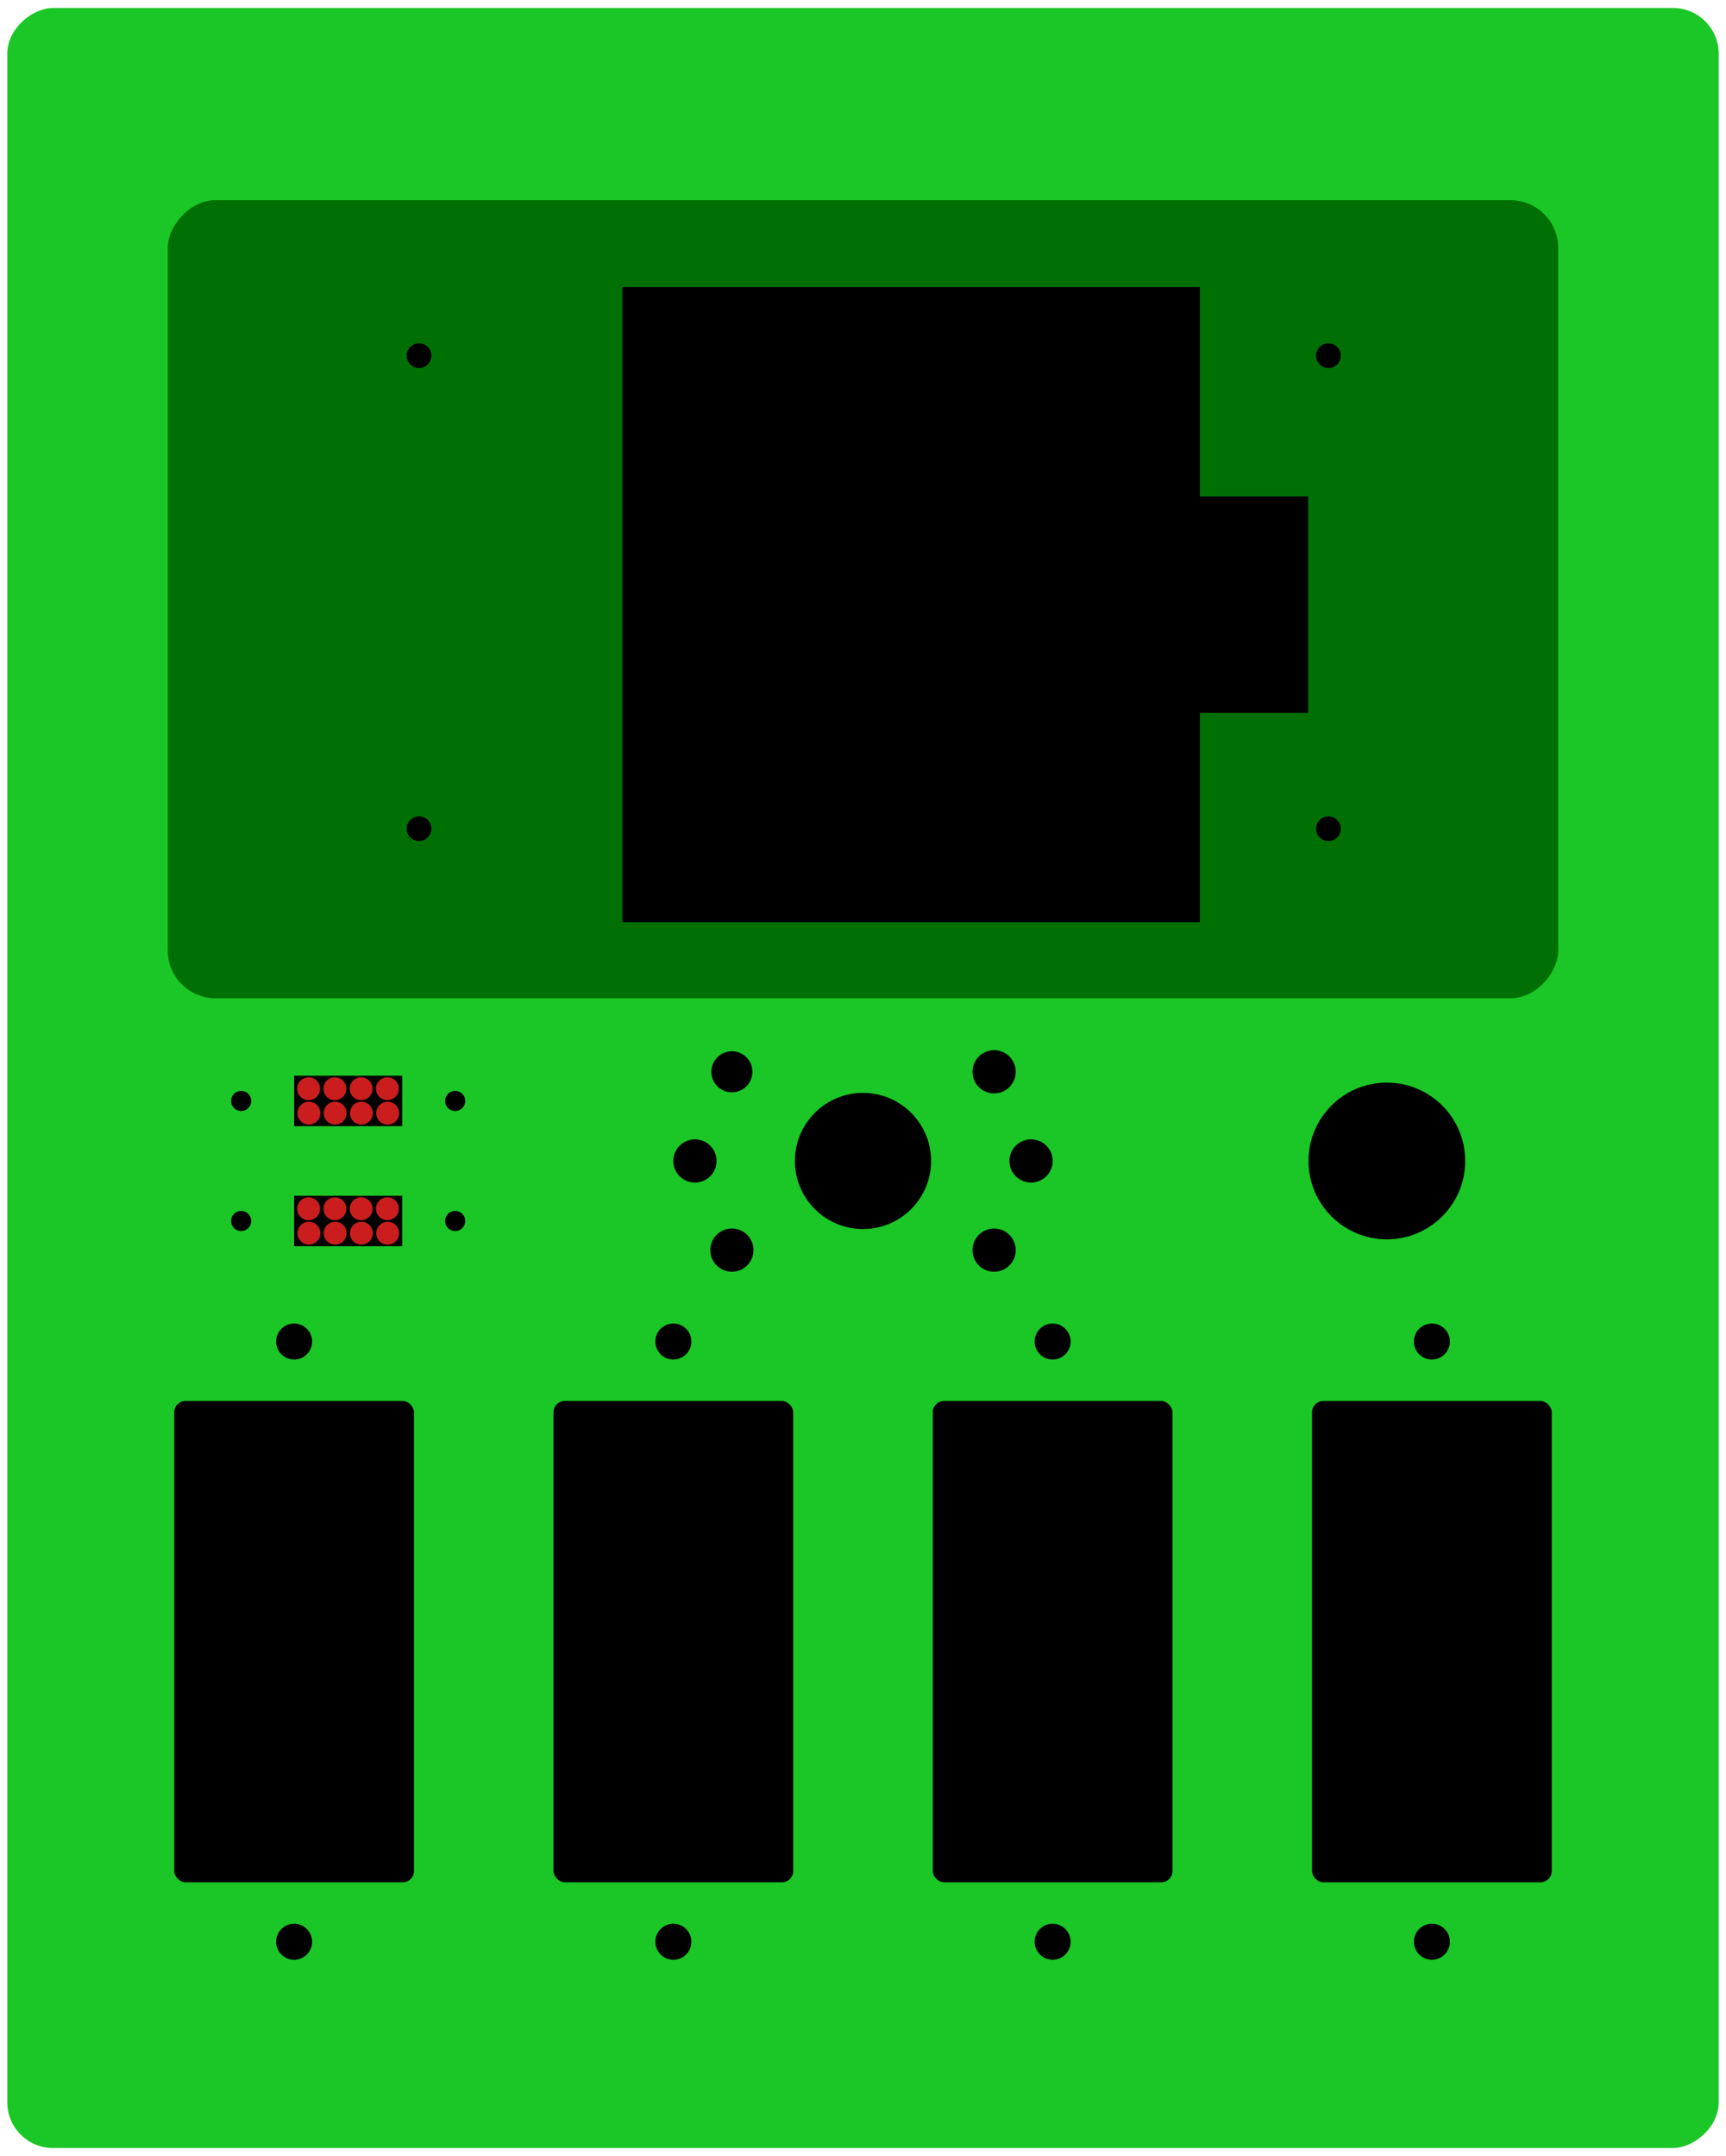 <?xml version="1.0" encoding="UTF-8" standalone="no"?>
<!-- Created with Inkscape (http://www.inkscape.org/) -->

<svg
   width="239.522mm"
   height="299.212mm"
   viewBox="0 0 239.522 299.212"
   version="1.1"
   id="svg1551"
   inkscape:version="1.1.1 (c3084ef, 2021-09-22)"
   sodipodi:docname="v2_front_plate.svg"
   xmlns:inkscape="http://www.inkscape.org/namespaces/inkscape"
   xmlns:sodipodi="http://sodipodi.sourceforge.net/DTD/sodipodi-0.dtd"
   xmlns="http://www.w3.org/2000/svg"
   xmlns:svg="http://www.w3.org/2000/svg">
  <sodipodi:namedview
     id="namedview1553"
     pagecolor="#505050"
     bordercolor="#eeeeee"
     borderopacity="1"
     inkscape:pageshadow="0"
     inkscape:pageopacity="0"
     inkscape:pagecheckerboard="0"
     inkscape:document-units="mm"
     showgrid="false"
     fit-margin-top="0"
     fit-margin-left="0"
     fit-margin-right="0"
     fit-margin-bottom="0"
     showborder="false"
     inkscape:zoom="0.73049944"
     inkscape:cx="452.43019"
     inkscape:cy="565.36662"
     inkscape:window-width="1800"
     inkscape:window-height="1046"
     inkscape:window-x="0"
     inkscape:window-y="44"
     inkscape:window-maximized="1"
     inkscape:current-layer="layer1"
     inkscape:snap-object-midpoints="true"
     showguides="true"
     inkscape:guide-bbox="true"
     inkscape:snap-smooth-nodes="false"
     inkscape:snap-intersection-paths="true"
     inkscape:object-paths="true" />
  <defs
     id="defs1548">
    <marker
       style="overflow:visible"
       id="DotS"
       refX="0"
       refY="0"
       orient="auto"
       inkscape:stockid="DotS"
       inkscape:isstock="true">
      <path
         transform="matrix(0.2,0,0,0.2,1.48,0.2)"
         style="fill:context-stroke;fill-rule:evenodd;stroke:context-stroke;stroke-width:1pt"
         d="m -2.5,-1 c 0,2.76 -2.24,5 -5,5 -2.76,0 -5,-2.24 -5,-5 0,-2.76 2.24,-5 5,-5 2.76,0 5,2.24 5,5 z"
         id="path78518" />
    </marker>
    <marker
       style="overflow:visible"
       id="DotS-9"
       refX="0"
       refY="0"
       orient="auto"
       inkscape:stockid="DotS"
       inkscape:isstock="true">
      <path
         transform="matrix(0.2,0,0,0.2,1.48,0.2)"
         style="fill:context-stroke;fill-rule:evenodd;stroke:context-stroke;stroke-width:1pt"
         d="m -2.5,-1 c 0,2.76 -2.24,5 -5,5 -2.76,0 -5,-2.24 -5,-5 0,-2.76 2.24,-5 5,-5 2.76,0 5,2.24 5,5 z"
         id="path78518-0" />
    </marker>
    <marker
       style="overflow:visible"
       id="DotS-9-4"
       refX="0"
       refY="0"
       orient="auto"
       inkscape:stockid="DotS"
       inkscape:isstock="true">
      <path
         transform="matrix(0.2,0,0,0.2,1.48,0.2)"
         style="fill:context-stroke;fill-rule:evenodd;stroke:context-stroke;stroke-width:1pt"
         d="m -2.5,-1 c 0,2.76 -2.24,5 -5,5 -2.76,0 -5,-2.24 -5,-5 0,-2.76 2.24,-5 5,-5 2.76,0 5,2.24 5,5 z"
         id="path78518-0-9" />
    </marker>
    <marker
       style="overflow:visible"
       id="DotS-4"
       refX="0"
       refY="0"
       orient="auto"
       inkscape:stockid="DotS"
       inkscape:isstock="true">
      <path
         transform="matrix(0.2,0,0,0.2,1.48,0.2)"
         style="fill:context-stroke;fill-rule:evenodd;stroke:context-stroke;stroke-width:1pt"
         d="m -2.5,-1 c 0,2.76 -2.24,5 -5,5 -2.76,0 -5,-2.24 -5,-5 0,-2.76 2.24,-5 5,-5 2.76,0 5,2.24 5,5 z"
         id="path78518-7" />
    </marker>
  </defs>
  <g
     inkscape:label="Layer 1"
     inkscape:groupmode="layer"
     id="layer1"
     transform="translate(155.927,-307.453)">
    <rect
       style="fill:#1bc726;fill-opacity:1;stroke:none;stroke-width:1;stroke-linecap:round;stroke-linejoin:round;stroke-dashoffset:0.4"
       id="rect1612-2-0-8-2-7"
       width="297"
       height="237.5"
       x="308.559"
       y="-82.584"
       rx="6.35"
       ry="6.35"
       transform="rotate(90)" />
    <g
       id="g3202"
       transform="translate(-535.191,413.941)">
      <g
         id="g2895"
         transform="translate(8.033,-0.358)">
        <g
           id="g2108"
           style="fill:#000000;fill-opacity:1">
          <rect
             style="fill:#000000;fill-opacity:1;stroke-width:25;stroke-linecap:round;stroke-linejoin:round;stroke-dashoffset:0.4"
             id="rect1365"
             width="33.274"
             height="66.802"
             x="395.408"
             y="88.297"
             rx="1.575"
             ry="1.575" />
        </g>
        <g
           id="g2879"
           transform="translate(-57.939,27.584)">
          <circle
             style="fill:#000000;fill-opacity:0.998;stroke:none;stroke-width:0.397;stroke-linecap:round;stroke-linejoin:round;stroke-dashoffset:0.4;stroke-opacity:1"
             id="path6920-41-9-7-1-7-8-7"
             cx="-469.984"
             cy="-135.764"
             r="2.5"
             transform="scale(-1)" />
          <circle
             style="fill:#000000;fill-opacity:0.998;stroke:none;stroke-width:0.397;stroke-linecap:round;stroke-linejoin:round;stroke-dashoffset:0.4;stroke-opacity:1"
             id="path6920-4-0-2-1-5-3-4-5"
             cx="-469.984"
             cy="-52.464"
             r="2.5"
             transform="scale(-1)" />
        </g>
      </g>
      <g
         id="g2895-1"
         transform="translate(165.927,-0.358)">
        <g
           id="g2108-9">
          <rect
             style="fill:#000000;fill-opacity:1;stroke-width:25;stroke-linecap:round;stroke-linejoin:round;stroke-dashoffset:0.4"
             id="rect1365-2"
             width="33.274"
             height="66.802"
             x="395.408"
             y="88.297"
             rx="1.575"
             ry="1.575" />
        </g>
        <g
           id="g2879-7"
           transform="translate(-57.939,27.584)">
          <circle
             style="fill:#000000;fill-opacity:0.998;stroke:none;stroke-width:0.397;stroke-linecap:round;stroke-linejoin:round;stroke-dashoffset:0.4;stroke-opacity:1"
             id="path6920-41-9-7-1-7-8-7-3"
             cx="-469.984"
             cy="-135.764"
             r="2.5"
             transform="scale(-1)" />
          <circle
             style="fill:#000000;fill-opacity:0.998;stroke:none;stroke-width:0.397;stroke-linecap:round;stroke-linejoin:round;stroke-dashoffset:0.4;stroke-opacity:1"
             id="path6920-4-0-2-1-5-3-4-5-7"
             cx="-469.984"
             cy="-52.464"
             r="2.5"
             transform="scale(-1)" />
        </g>
      </g>
      <g
         id="g2895-1-5"
         transform="translate(113.296,-0.358)">
        <g
           id="g2108-9-0"
           style="fill:#000000;fill-opacity:1">
          <rect
             style="fill:#000000;fill-opacity:1;stroke-width:25;stroke-linecap:round;stroke-linejoin:round;stroke-dashoffset:0.4"
             id="rect1365-2-2"
             width="33.274"
             height="66.802"
             x="395.408"
             y="88.297"
             rx="1.575"
             ry="1.575" />
        </g>
        <g
           id="g2879-7-7"
           transform="translate(-57.939,27.584)">
          <circle
             style="fill:#000000;fill-opacity:0.998;stroke:none;stroke-width:0.397;stroke-linecap:round;stroke-linejoin:round;stroke-dashoffset:0.4;stroke-opacity:1"
             id="path6920-41-9-7-1-7-8-7-3-9"
             cx="-469.984"
             cy="-135.764"
             r="2.5"
             transform="scale(-1)" />
          <circle
             style="fill:#000000;fill-opacity:0.998;stroke:none;stroke-width:0.397;stroke-linecap:round;stroke-linejoin:round;stroke-dashoffset:0.4;stroke-opacity:1"
             id="path6920-4-0-2-1-5-3-4-5-7-4"
             cx="-469.984"
             cy="-52.464"
             r="2.5"
             transform="scale(-1)" />
        </g>
      </g>
      <g
         id="g2895-1-1"
         transform="translate(60.664,-0.358)">
        <g
           id="g2108-9-6"
           style="fill:#000000;fill-opacity:1">
          <rect
             style="fill:#000000;fill-opacity:1;stroke-width:25;stroke-linecap:round;stroke-linejoin:round;stroke-dashoffset:0.4"
             id="rect1365-2-1"
             width="33.274"
             height="66.802"
             x="395.408"
             y="88.297"
             rx="1.575"
             ry="1.575" />
        </g>
        <g
           id="g2879-7-0"
           transform="translate(-57.939,27.584)">
          <circle
             style="fill:#000000;fill-opacity:0.998;stroke:none;stroke-width:0.397;stroke-linecap:round;stroke-linejoin:round;stroke-dashoffset:0.4;stroke-opacity:1"
             id="path6920-41-9-7-1-7-8-7-3-5"
             cx="-469.984"
             cy="-135.764"
             r="2.5"
             transform="scale(-1)" />
          <circle
             style="fill:#000000;fill-opacity:0.998;stroke:none;stroke-width:0.397;stroke-linecap:round;stroke-linejoin:round;stroke-dashoffset:0.4;stroke-opacity:1"
             id="path6920-4-0-2-1-5-3-4-5-7-5"
             cx="-469.984"
             cy="-52.464"
             r="2.5"
             transform="scale(-1)" />
        </g>
      </g>
    </g>
    <rect
       style="fill:#010100;fill-opacity:1;stroke:none;stroke-width:1;stroke-linecap:round;stroke-linejoin:round;stroke-miterlimit:4;stroke-dasharray:none;stroke-dashoffset:3.368;stroke-opacity:1"
       id="rect3477-4-9-4-8-7-9-3-2"
       width="15"
       height="7"
       x="-115.114"
       y="473.402" />
    <g
       id="g3525-3-7-5-4-5-1-6-9"
       transform="translate(-402.303,703.08)">
      <circle
         r="1.4"
         cy="-226.179"
         cx="279.84"
         id="path3506-7-9-1-0-7-5-3-1"
         style="opacity:1;fill:#010100;fill-opacity:1;stroke:none;stroke-width:1;stroke-linecap:round;stroke-linejoin:round;stroke-miterlimit:4;stroke-dasharray:none;stroke-dashoffset:3.368;stroke-opacity:1" />
      <circle
         r="1.4"
         cy="-226.179"
         cx="309.54"
         id="path3506-0-1-9-2-1-3-5-7-4"
         style="opacity:1;fill:#010100;fill-opacity:1;stroke:none;stroke-width:1;stroke-linecap:round;stroke-linejoin:round;stroke-miterlimit:4;stroke-dasharray:none;stroke-dashoffset:3.368;stroke-opacity:1" />
    </g>
    <circle
       style="fill:#000000;fill-opacity:1;stroke:none;stroke-width:0.265;stroke-linecap:round;stroke-linejoin:round;stroke-dashoffset:0.4"
       id="path7911"
       cx="36.531"
       cy="468.573"
       r="10.875" />
    <rect
       style="fill:#010100;fill-opacity:1;stroke:none;stroke-width:1;stroke-linecap:round;stroke-linejoin:round;stroke-miterlimit:4;stroke-dasharray:none;stroke-dashoffset:3.368;stroke-opacity:1"
       id="rect3477-4-9-5-77-4-7-3-7-4"
       width="15"
       height="7"
       x="-115.113"
       y="456.743" />
    <g
       id="g3525-3-7-4-9-95-6-9-7-2"
       transform="translate(-402.303,686.422)">
      <circle
         r="1.4"
         cy="-226.179"
         cx="279.84"
         id="path3506-7-9-4-6-9-2-1-1-6"
         style="opacity:1;fill:#010100;fill-opacity:1;stroke:none;stroke-width:1;stroke-linecap:round;stroke-linejoin:round;stroke-miterlimit:4;stroke-dasharray:none;stroke-dashoffset:3.368;stroke-opacity:1" />
      <circle
         r="1.4"
         cy="-226.179"
         cx="309.54"
         id="path3506-0-1-9-3-0-0-7-2-6-7"
         style="opacity:1;fill:#010100;fill-opacity:1;stroke:none;stroke-width:1;stroke-linecap:round;stroke-linejoin:round;stroke-miterlimit:4;stroke-dasharray:none;stroke-dashoffset:3.368;stroke-opacity:1" />
    </g>
    <g
       id="g24421"
       transform="translate(273.667,246.834)">
      <circle
         style="fill:#000000;fill-opacity:1;stroke-width:12.5;stroke-linecap:round;stroke-linejoin:round;stroke-dashoffset:0.4"
         id="path6609-7"
         cx="-309.834"
         cy="221.738"
         r="9.45" />
      <g
         id="g24396">
        <g
           id="g12946-2-0"
           transform="translate(-583.67,-17.832)">
          <circle
             style="fill:#000000;fill-opacity:1;stroke-width:25;stroke-linecap:round;stroke-linejoin:round;stroke-dashoffset:0.4"
             id="path12524-3-8"
             cx="292.032"
             cy="227.196"
             r="3" />
        </g>
        <g
           id="g12946-0-6"
           transform="translate(-578.544,-5.458)">
          <circle
             style="fill:#000000;fill-opacity:1;stroke-width:25;stroke-linecap:round;stroke-linejoin:round;stroke-dashoffset:0.4"
             id="path12524-0-35"
             cx="292.032"
             cy="227.196"
             r="3" />
        </g>
        <g
           id="g12946-5-8"
           transform="translate(-583.67,6.917)">
          <circle
             style="fill:#000000;fill-opacity:1;stroke-width:25;stroke-linecap:round;stroke-linejoin:round;stroke-dashoffset:0.4"
             id="path12524-93-1"
             cx="292.032"
             cy="227.196"
             r="3" />
        </g>
      </g>
      <g
         id="g24404">
        <g
           id="g12946-09-6"
           transform="translate(-620.06,6.917)">
          <circle
             style="fill:#000000;fill-opacity:1;stroke-width:25;stroke-linecap:round;stroke-linejoin:round;stroke-dashoffset:0.4"
             id="path12524-7-3"
             cx="292.032"
             cy="227.196"
             r="3" />
        </g>
        <g
           id="g12946-1-8"
           transform="translate(-625.186,-5.458)">
          <circle
             style="fill:#000000;fill-opacity:1;stroke-width:25;stroke-linecap:round;stroke-linejoin:round;stroke-dashoffset:0.4"
             id="path12524-07-4"
             cx="292.032"
             cy="227.196"
             r="3" />
        </g>
        <g
           id="g12946-48-7"
           transform="translate(-620.06,-17.832)">
          <circle
             style="fill:#000000;fill-opacity:1;stroke-width:25;stroke-linecap:round;stroke-linejoin:round;stroke-dashoffset:0.4"
             id="path12524-72-7"
             cx="292.032"
             cy="227.196"
             r="2.85" />
        </g>
      </g>
    </g>
    <g
       id="g7700"
       transform="translate(0,0.225)">
      <g
         id="g7440"
         transform="translate(0.094,-0.225)">
        <circle
           style="opacity:1;fill:#ca1e1e;fill-opacity:1;stroke:none;stroke-width:0.265;stroke-linecap:round;stroke-linejoin:round;stroke-dashoffset:0.4"
           id="path7068"
           cx="-102.263"
           cy="458.548"
           r="1.587" />
        <circle
           style="fill:#ca1e1e;fill-opacity:1;stroke:none;stroke-width:0.265;stroke-linecap:round;stroke-linejoin:round;stroke-dashoffset:0.4"
           id="path7068-0"
           cx="-102.225"
           cy="461.939"
           r="1.587" />
      </g>
      <g
         id="g7440-2"
         transform="translate(-3.548,-0.225)">
        <circle
           style="opacity:1;fill:#ca1e1e;fill-opacity:1;stroke:none;stroke-width:0.265;stroke-linecap:round;stroke-linejoin:round;stroke-dashoffset:0.4"
           id="path7068-00"
           cx="-102.263"
           cy="458.548"
           r="1.587" />
        <circle
           style="fill:#ca1e1e;fill-opacity:1;stroke:none;stroke-width:0.265;stroke-linecap:round;stroke-linejoin:round;stroke-dashoffset:0.4"
           id="path7068-0-3"
           cx="-102.225"
           cy="461.939"
           r="1.587" />
      </g>
      <g
         id="g7440-8"
         transform="translate(-7.191,-0.225)">
        <circle
           style="opacity:1;fill:#ca1e1e;fill-opacity:1;stroke:none;stroke-width:0.265;stroke-linecap:round;stroke-linejoin:round;stroke-dashoffset:0.4"
           id="path7068-8"
           cx="-102.263"
           cy="458.548"
           r="1.587" />
        <circle
           style="fill:#ca1e1e;fill-opacity:1;stroke:none;stroke-width:0.265;stroke-linecap:round;stroke-linejoin:round;stroke-dashoffset:0.4"
           id="path7068-0-32"
           cx="-102.225"
           cy="461.939"
           r="1.587" />
      </g>
      <g
         id="g7440-1"
         transform="translate(-10.833,-0.225)">
        <circle
           style="opacity:1;fill:#ca1e1e;fill-opacity:1;stroke:none;stroke-width:0.265;stroke-linecap:round;stroke-linejoin:round;stroke-dashoffset:0.4"
           id="path7068-05"
           cx="-102.263"
           cy="458.548"
           r="1.587" />
        <circle
           style="fill:#ca1e1e;fill-opacity:1;stroke:none;stroke-width:0.265;stroke-linecap:round;stroke-linejoin:round;stroke-dashoffset:0.4"
           id="path7068-0-5"
           cx="-102.225"
           cy="461.939"
           r="1.587" />
      </g>
    </g>
    <g
       id="g7700-7"
       transform="translate(-6.2658769e-5,16.883)">
      <g
         id="g7440-5"
         transform="translate(0.094,-0.225)">
        <circle
           style="opacity:1;fill:#ca1e1e;fill-opacity:1;stroke:none;stroke-width:0.265;stroke-linecap:round;stroke-linejoin:round;stroke-dashoffset:0.4"
           id="path7068-86"
           cx="-102.263"
           cy="458.548"
           r="1.587" />
        <circle
           style="fill:#ca1e1e;fill-opacity:1;stroke:none;stroke-width:0.265;stroke-linecap:round;stroke-linejoin:round;stroke-dashoffset:0.4"
           id="path7068-0-57"
           cx="-102.225"
           cy="461.939"
           r="1.587" />
      </g>
      <g
         id="g7440-2-5"
         transform="translate(-3.548,-0.225)">
        <circle
           style="opacity:1;fill:#ca1e1e;fill-opacity:1;stroke:none;stroke-width:0.265;stroke-linecap:round;stroke-linejoin:round;stroke-dashoffset:0.4"
           id="path7068-00-7"
           cx="-102.263"
           cy="458.548"
           r="1.587" />
        <circle
           style="fill:#ca1e1e;fill-opacity:1;stroke:none;stroke-width:0.265;stroke-linecap:round;stroke-linejoin:round;stroke-dashoffset:0.4"
           id="path7068-0-3-9"
           cx="-102.225"
           cy="461.939"
           r="1.587" />
      </g>
      <g
         id="g7440-8-1"
         transform="translate(-7.191,-0.225)">
        <circle
           style="opacity:1;fill:#ca1e1e;fill-opacity:1;stroke:none;stroke-width:0.265;stroke-linecap:round;stroke-linejoin:round;stroke-dashoffset:0.4"
           id="path7068-8-1"
           cx="-102.263"
           cy="458.548"
           r="1.587" />
        <circle
           style="fill:#ca1e1e;fill-opacity:1;stroke:none;stroke-width:0.265;stroke-linecap:round;stroke-linejoin:round;stroke-dashoffset:0.4"
           id="path7068-0-32-9"
           cx="-102.225"
           cy="461.939"
           r="1.587" />
      </g>
      <g
         id="g7440-1-1"
         transform="translate(-10.833,-0.225)">
        <circle
           style="opacity:1;fill:#ca1e1e;fill-opacity:1;stroke:none;stroke-width:0.265;stroke-linecap:round;stroke-linejoin:round;stroke-dashoffset:0.4"
           id="path7068-05-5"
           cx="-102.263"
           cy="458.548"
           r="1.587" />
        <circle
           style="fill:#ca1e1e;fill-opacity:1;stroke:none;stroke-width:0.265;stroke-linecap:round;stroke-linejoin:round;stroke-dashoffset:0.4"
           id="path7068-0-5-5"
           cx="-102.225"
           cy="461.939"
           r="1.587" />
      </g>
    </g>
    <g
       id="g11223"
       transform="translate(-17.86,181.402)"
       style="opacity:1">
      <g
         id="g14182-0"
         transform="matrix(-1,0,0,1,362.012,-395.842)">
        <rect
           style="fill:#007004;fill-opacity:1;stroke:none;stroke-width:25;stroke-linecap:round;stroke-linejoin:round;stroke-dashoffset:0.4"
           id="rect9369-8"
           width="192.96"
           height="110.76"
           x="283.838"
           y="549.674"
           rx="6.63"
           ry="6.63" />
        <g
           id="g9345-7-0"
           transform="translate(-1.49,-3.639)">
          <circle
             style="fill:#000000;fill-opacity:1;stroke:none;stroke-width:25;stroke-linecap:round;stroke-linejoin:round;stroke-dashoffset:0.4"
             id="path8791-5-3"
             cx="317.218"
             cy="574.892"
             r="1.7" />
          <circle
             style="fill:#000000;fill-opacity:1;stroke:none;stroke-width:25;stroke-linecap:round;stroke-linejoin:round;stroke-dashoffset:0.4"
             id="path8791-6-2-3"
             cx="443.418"
             cy="574.892"
             r="1.7" />
          <circle
             style="fill:#000000;fill-opacity:1;stroke:none;stroke-width:25;stroke-linecap:round;stroke-linejoin:round;stroke-dashoffset:0.4"
             id="path8791-1-6-1"
             cx="317.218"
             cy="640.542"
             r="1.7" />
          <circle
             style="fill:#000000;fill-opacity:1;stroke:none;stroke-width:25;stroke-linecap:round;stroke-linejoin:round;stroke-dashoffset:0.4"
             id="path8791-6-0-7-3"
             cx="443.418"
             cy="640.542"
             r="1.7" />
        </g>
      </g>
      <g
         id="g4853-5"
         transform="translate(20.84,-181.402)"
         style="opacity:1;fill:#000000;fill-opacity:1">
        <g
           id="g9345-5"
           transform="matrix(-1,0,0,1,342.662,-218.078)"
           style="fill:#000000;fill-opacity:1">
          <circle
             style="fill:#000000;fill-opacity:1;stroke:none;stroke-width:25;stroke-linecap:round;stroke-linejoin:round;stroke-dashoffset:0.4"
             id="path8791-14"
             cx="317.218"
             cy="574.892"
             r="1.7" />
          <circle
             style="fill:#000000;fill-opacity:1;stroke:none;stroke-width:25;stroke-linecap:round;stroke-linejoin:round;stroke-dashoffset:0.4"
             id="path8791-6-06"
             cx="443.418"
             cy="574.892"
             r="1.7" />
          <circle
             style="fill:#000000;fill-opacity:1;stroke:none;stroke-width:25;stroke-linecap:round;stroke-linejoin:round;stroke-dashoffset:0.4"
             id="path8791-1-3"
             cx="317.218"
             cy="640.542"
             r="1.7" />
          <circle
             style="fill:#000000;fill-opacity:1;stroke:none;stroke-width:25;stroke-linecap:round;stroke-linejoin:round;stroke-dashoffset:0.4"
             id="path8791-6-0-8"
             cx="443.418"
             cy="640.542"
             r="1.7" />
        </g>
        <path
           id="rect13624-6"
           style="fill:#000000;fill-opacity:1;stroke:none;stroke-width:94.488;stroke-linecap:round;stroke-linejoin:round;stroke-dashoffset:0.4"
           d="M 314.725,150.354 V 482.951 H 617.088 V 373.346 H 673.779 V 259.959 H 617.088 V 150.354 Z"
           transform="matrix(0.265,0,0,0.265,-155.927,307.453)" />
      </g>
    </g>
  </g>
</svg>
